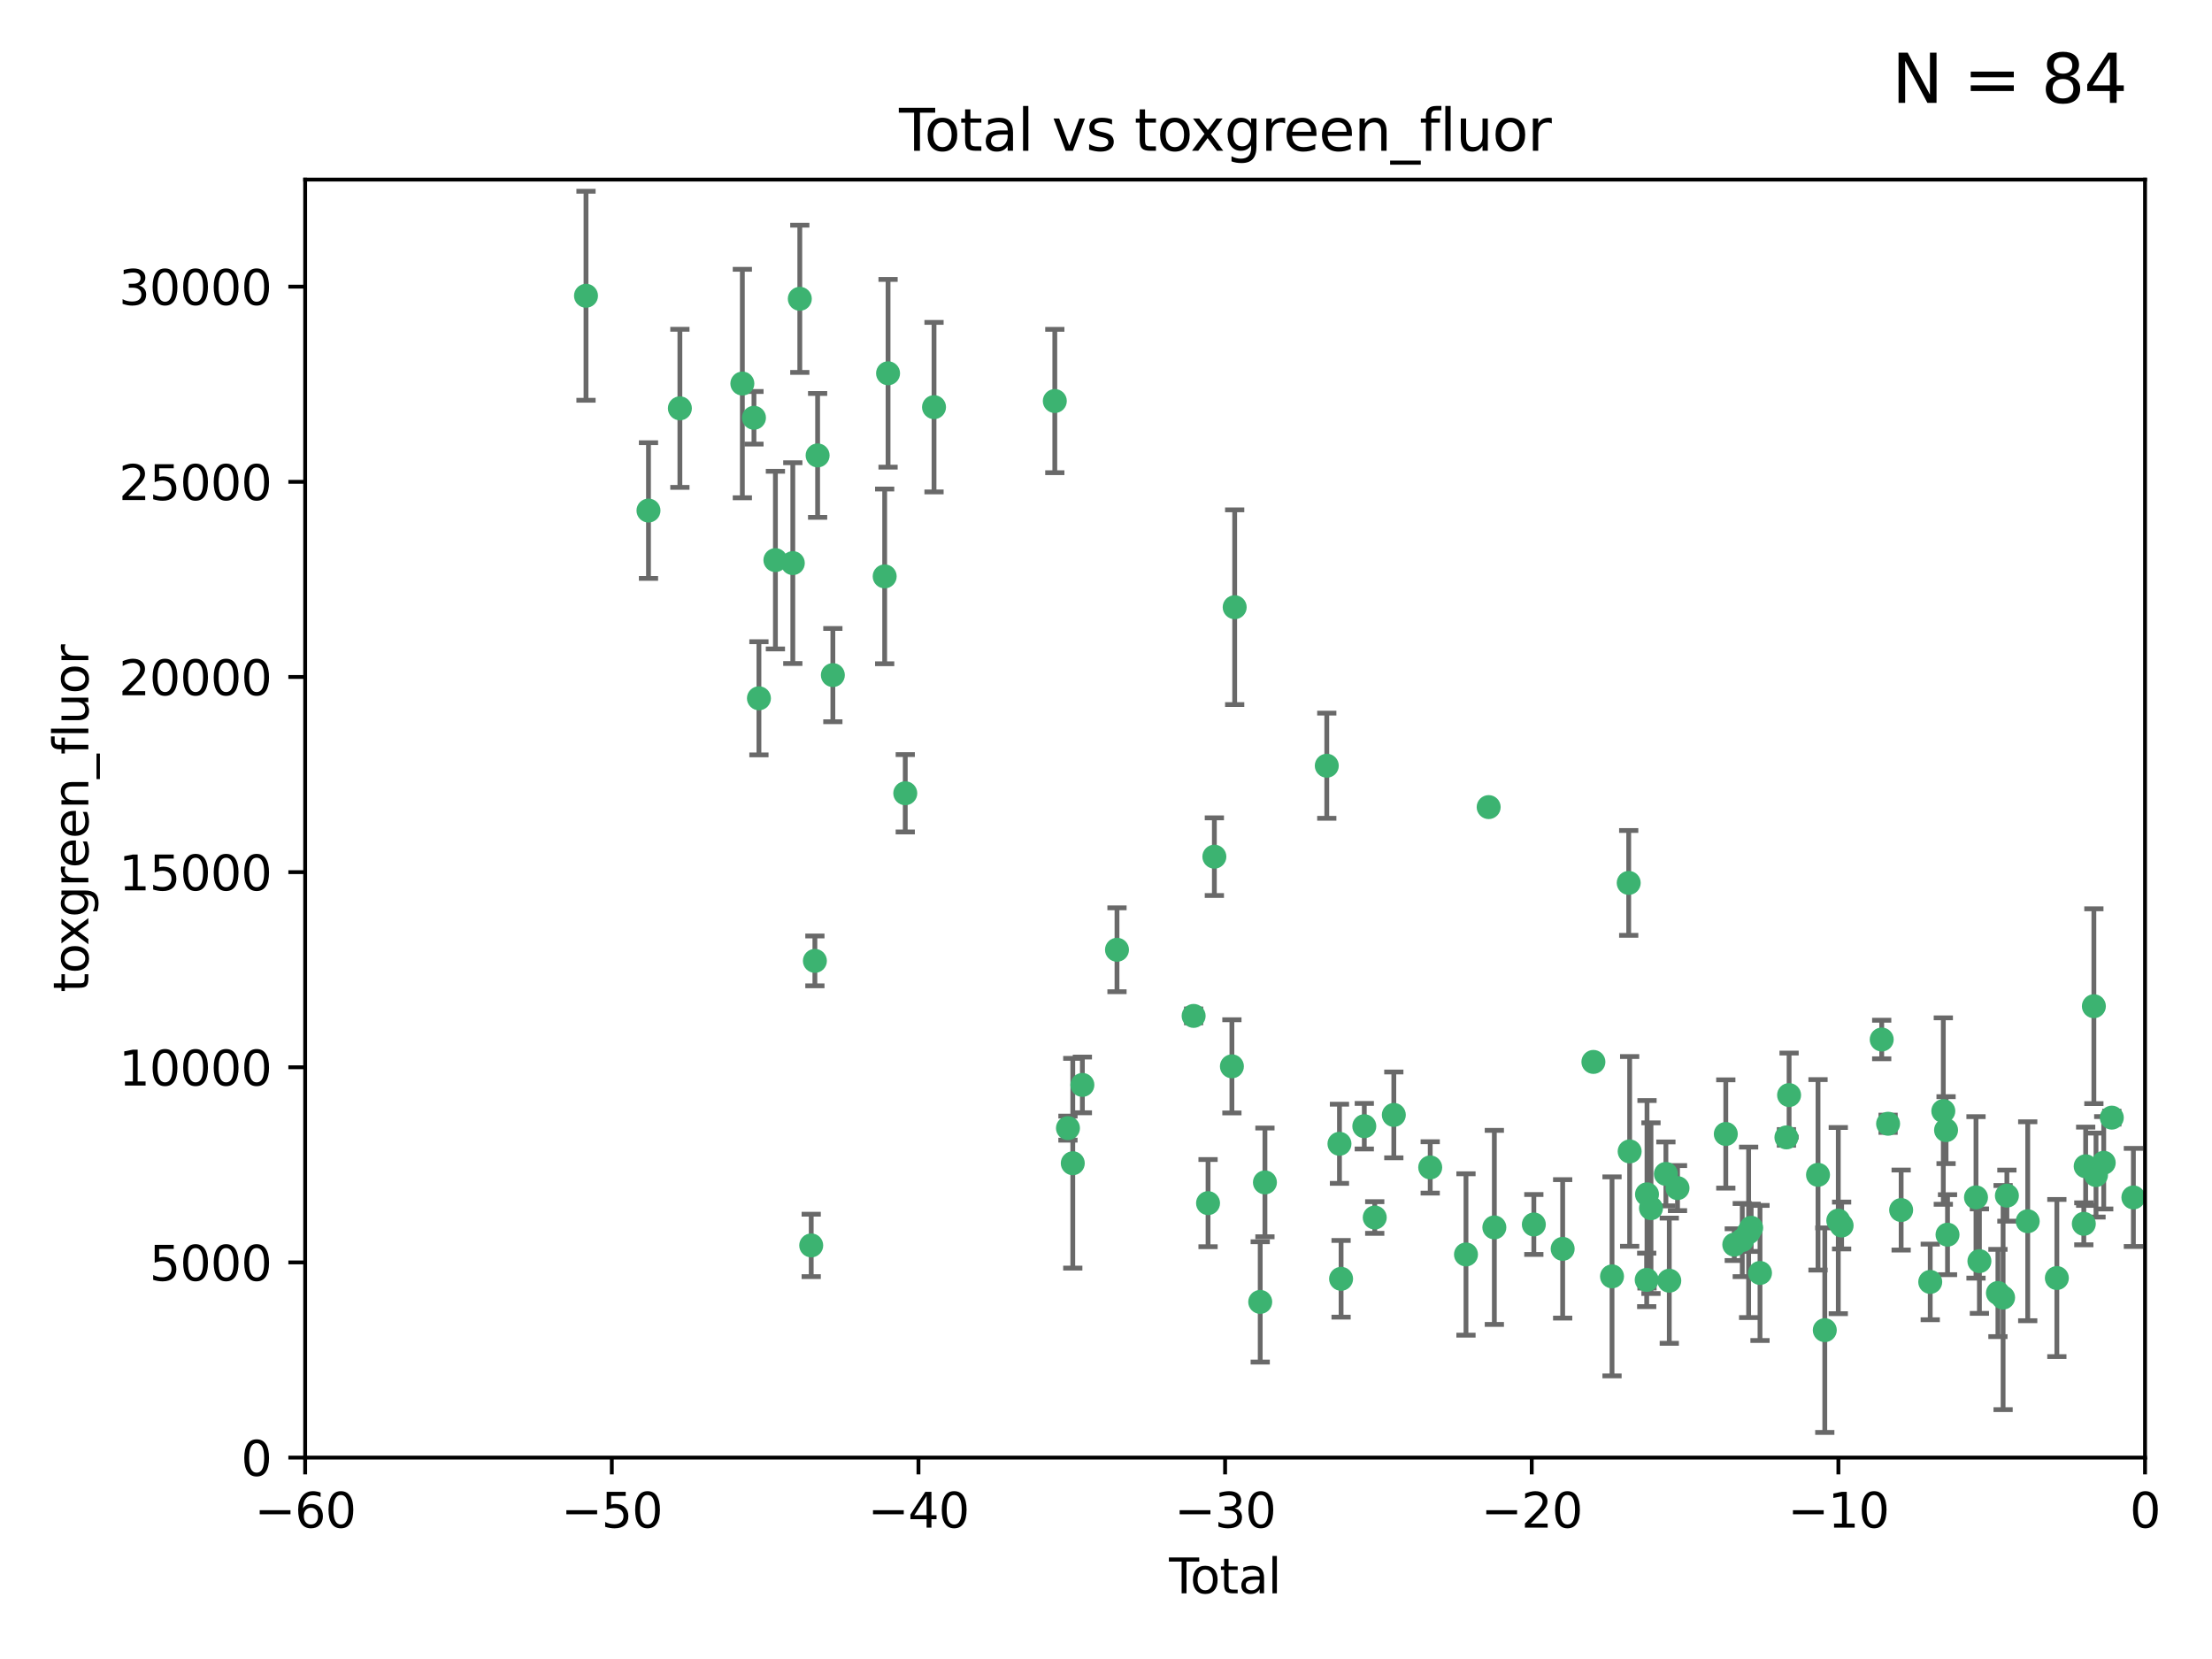 <?xml version="1.0" encoding="utf-8" standalone="no"?>
<!DOCTYPE svg PUBLIC "-//W3C//DTD SVG 1.1//EN"
  "http://www.w3.org/Graphics/SVG/1.1/DTD/svg11.dtd">
<svg xmlns:xlink="http://www.w3.org/1999/xlink" width="460.8pt" height="345.6pt" viewBox="0 0 460.8 345.6" xmlns="http://www.w3.org/2000/svg" version="1.1">
 <defs>
  <style type="text/css">*{stroke-linejoin: round; stroke-linecap: butt}</style>
 </defs>
 <g id="figure_1">
  <g id="patch_1">
   <path d="M 0 345.6 
L 460.8 345.6 
L 460.8 0 
L 0 0 
z
" style="fill: #ffffff"/>
  </g>
  <g id="axes_1">
   <g id="patch_2">
    <path d="M 63.571 303.64 
L 446.85 303.64 
L 446.85 37.411 
L 63.571 37.411 
z
" style="fill: #ffffff"/>
   </g>
   <g id="PathCollection_1">
    <defs>
     <path id="mcf0f5d7993" d="M 0 1.118 
C 0.297 1.118 0.581 1 0.791 0.791 
C 1 0.581 1.118 0.297 1.118 0 
C 1.118 -0.297 1 -0.581 0.791 -0.791 
C 0.581 -1 0.297 -1.118 0 -1.118 
C -0.297 -1.118 -0.581 -1 -0.791 -0.791 
C -1 -0.581 -1.118 -0.297 -1.118 0 
C -1.118 0.297 -1 0.581 -0.791 0.791 
C -0.581 1 -0.297 1.118 0 1.118 
z
" style="stroke: #3cb371"/>
    </defs>
    <g clip-path="url(#p453d884758)">
     <use xlink:href="#mcf0f5d7993" x="122.075" y="61.614" style="fill: #3cb371; stroke: #3cb371"/>
     <use xlink:href="#mcf0f5d7993" x="135.093" y="106.358" style="fill: #3cb371; stroke: #3cb371"/>
     <use xlink:href="#mcf0f5d7993" x="141.633" y="85.062" style="fill: #3cb371; stroke: #3cb371"/>
     <use xlink:href="#mcf0f5d7993" x="154.646" y="79.9" style="fill: #3cb371; stroke: #3cb371"/>
     <use xlink:href="#mcf0f5d7993" x="157.063" y="87.031" style="fill: #3cb371; stroke: #3cb371"/>
     <use xlink:href="#mcf0f5d7993" x="158.1" y="145.468" style="fill: #3cb371; stroke: #3cb371"/>
     <use xlink:href="#mcf0f5d7993" x="161.532" y="116.682" style="fill: #3cb371; stroke: #3cb371"/>
     <use xlink:href="#mcf0f5d7993" x="165.156" y="117.306" style="fill: #3cb371; stroke: #3cb371"/>
     <use xlink:href="#mcf0f5d7993" x="166.614" y="62.244" style="fill: #3cb371; stroke: #3cb371"/>
     <use xlink:href="#mcf0f5d7993" x="168.991" y="259.442" style="fill: #3cb371; stroke: #3cb371"/>
     <use xlink:href="#mcf0f5d7993" x="169.757" y="200.168" style="fill: #3cb371; stroke: #3cb371"/>
     <use xlink:href="#mcf0f5d7993" x="170.325" y="94.872" style="fill: #3cb371; stroke: #3cb371"/>
     <use xlink:href="#mcf0f5d7993" x="173.5" y="140.634" style="fill: #3cb371; stroke: #3cb371"/>
     <use xlink:href="#mcf0f5d7993" x="184.294" y="120.071" style="fill: #3cb371; stroke: #3cb371"/>
     <use xlink:href="#mcf0f5d7993" x="185" y="77.763" style="fill: #3cb371; stroke: #3cb371"/>
     <use xlink:href="#mcf0f5d7993" x="188.583" y="165.251" style="fill: #3cb371; stroke: #3cb371"/>
     <use xlink:href="#mcf0f5d7993" x="194.574" y="84.817" style="fill: #3cb371; stroke: #3cb371"/>
     <use xlink:href="#mcf0f5d7993" x="219.736" y="83.54" style="fill: #3cb371; stroke: #3cb371"/>
     <use xlink:href="#mcf0f5d7993" x="222.475" y="235.012" style="fill: #3cb371; stroke: #3cb371"/>
     <use xlink:href="#mcf0f5d7993" x="223.48" y="242.324" style="fill: #3cb371; stroke: #3cb371"/>
     <use xlink:href="#mcf0f5d7993" x="225.479" y="226.007" style="fill: #3cb371; stroke: #3cb371"/>
     <use xlink:href="#mcf0f5d7993" x="232.69" y="197.854" style="fill: #3cb371; stroke: #3cb371"/>
     <use xlink:href="#mcf0f5d7993" x="248.655" y="211.632" style="fill: #3cb371; stroke: #3cb371"/>
     <use xlink:href="#mcf0f5d7993" x="251.658" y="250.635" style="fill: #3cb371; stroke: #3cb371"/>
     <use xlink:href="#mcf0f5d7993" x="252.974" y="178.461" style="fill: #3cb371; stroke: #3cb371"/>
     <use xlink:href="#mcf0f5d7993" x="256.629" y="222.137" style="fill: #3cb371; stroke: #3cb371"/>
     <use xlink:href="#mcf0f5d7993" x="257.207" y="126.494" style="fill: #3cb371; stroke: #3cb371"/>
     <use xlink:href="#mcf0f5d7993" x="262.527" y="271.21" style="fill: #3cb371; stroke: #3cb371"/>
     <use xlink:href="#mcf0f5d7993" x="263.509" y="246.318" style="fill: #3cb371; stroke: #3cb371"/>
     <use xlink:href="#mcf0f5d7993" x="276.393" y="159.514" style="fill: #3cb371; stroke: #3cb371"/>
     <use xlink:href="#mcf0f5d7993" x="279.035" y="238.271" style="fill: #3cb371; stroke: #3cb371"/>
     <use xlink:href="#mcf0f5d7993" x="279.372" y="266.399" style="fill: #3cb371; stroke: #3cb371"/>
     <use xlink:href="#mcf0f5d7993" x="284.209" y="234.61" style="fill: #3cb371; stroke: #3cb371"/>
     <use xlink:href="#mcf0f5d7993" x="286.384" y="253.631" style="fill: #3cb371; stroke: #3cb371"/>
     <use xlink:href="#mcf0f5d7993" x="290.359" y="232.256" style="fill: #3cb371; stroke: #3cb371"/>
     <use xlink:href="#mcf0f5d7993" x="297.94" y="243.195" style="fill: #3cb371; stroke: #3cb371"/>
     <use xlink:href="#mcf0f5d7993" x="305.391" y="261.328" style="fill: #3cb371; stroke: #3cb371"/>
     <use xlink:href="#mcf0f5d7993" x="310.117" y="168.134" style="fill: #3cb371; stroke: #3cb371"/>
     <use xlink:href="#mcf0f5d7993" x="311.3" y="255.69" style="fill: #3cb371; stroke: #3cb371"/>
     <use xlink:href="#mcf0f5d7993" x="319.527" y="255.08" style="fill: #3cb371; stroke: #3cb371"/>
     <use xlink:href="#mcf0f5d7993" x="325.532" y="260.159" style="fill: #3cb371; stroke: #3cb371"/>
     <use xlink:href="#mcf0f5d7993" x="331.936" y="221.217" style="fill: #3cb371; stroke: #3cb371"/>
     <use xlink:href="#mcf0f5d7993" x="335.814" y="265.894" style="fill: #3cb371; stroke: #3cb371"/>
     <use xlink:href="#mcf0f5d7993" x="339.29" y="183.926" style="fill: #3cb371; stroke: #3cb371"/>
     <use xlink:href="#mcf0f5d7993" x="339.487" y="239.862" style="fill: #3cb371; stroke: #3cb371"/>
     <use xlink:href="#mcf0f5d7993" x="343.038" y="266.625" style="fill: #3cb371; stroke: #3cb371"/>
     <use xlink:href="#mcf0f5d7993" x="343.102" y="248.797" style="fill: #3cb371; stroke: #3cb371"/>
     <use xlink:href="#mcf0f5d7993" x="343.931" y="251.686" style="fill: #3cb371; stroke: #3cb371"/>
     <use xlink:href="#mcf0f5d7993" x="347.037" y="244.545" style="fill: #3cb371; stroke: #3cb371"/>
     <use xlink:href="#mcf0f5d7993" x="347.742" y="266.793" style="fill: #3cb371; stroke: #3cb371"/>
     <use xlink:href="#mcf0f5d7993" x="349.456" y="247.505" style="fill: #3cb371; stroke: #3cb371"/>
     <use xlink:href="#mcf0f5d7993" x="359.516" y="236.229" style="fill: #3cb371; stroke: #3cb371"/>
     <use xlink:href="#mcf0f5d7993" x="361.283" y="259.283" style="fill: #3cb371; stroke: #3cb371"/>
     <use xlink:href="#mcf0f5d7993" x="362.948" y="258.329" style="fill: #3cb371; stroke: #3cb371"/>
     <use xlink:href="#mcf0f5d7993" x="364.272" y="256.714" style="fill: #3cb371; stroke: #3cb371"/>
     <use xlink:href="#mcf0f5d7993" x="364.803" y="255.773" style="fill: #3cb371; stroke: #3cb371"/>
     <use xlink:href="#mcf0f5d7993" x="366.641" y="265.178" style="fill: #3cb371; stroke: #3cb371"/>
     <use xlink:href="#mcf0f5d7993" x="372.144" y="236.943" style="fill: #3cb371; stroke: #3cb371"/>
     <use xlink:href="#mcf0f5d7993" x="372.7" y="228.123" style="fill: #3cb371; stroke: #3cb371"/>
     <use xlink:href="#mcf0f5d7993" x="378.726" y="244.739" style="fill: #3cb371; stroke: #3cb371"/>
     <use xlink:href="#mcf0f5d7993" x="380.137" y="277.098" style="fill: #3cb371; stroke: #3cb371"/>
     <use xlink:href="#mcf0f5d7993" x="382.948" y="254.269" style="fill: #3cb371; stroke: #3cb371"/>
     <use xlink:href="#mcf0f5d7993" x="383.643" y="255.298" style="fill: #3cb371; stroke: #3cb371"/>
     <use xlink:href="#mcf0f5d7993" x="391.995" y="216.55" style="fill: #3cb371; stroke: #3cb371"/>
     <use xlink:href="#mcf0f5d7993" x="393.325" y="234.099" style="fill: #3cb371; stroke: #3cb371"/>
     <use xlink:href="#mcf0f5d7993" x="396.044" y="252.073" style="fill: #3cb371; stroke: #3cb371"/>
     <use xlink:href="#mcf0f5d7993" x="402.103" y="267.05" style="fill: #3cb371; stroke: #3cb371"/>
     <use xlink:href="#mcf0f5d7993" x="404.828" y="231.454" style="fill: #3cb371; stroke: #3cb371"/>
     <use xlink:href="#mcf0f5d7993" x="405.4" y="235.431" style="fill: #3cb371; stroke: #3cb371"/>
     <use xlink:href="#mcf0f5d7993" x="405.704" y="257.206" style="fill: #3cb371; stroke: #3cb371"/>
     <use xlink:href="#mcf0f5d7993" x="411.637" y="249.438" style="fill: #3cb371; stroke: #3cb371"/>
     <use xlink:href="#mcf0f5d7993" x="412.347" y="262.719" style="fill: #3cb371; stroke: #3cb371"/>
     <use xlink:href="#mcf0f5d7993" x="416.205" y="269.353" style="fill: #3cb371; stroke: #3cb371"/>
     <use xlink:href="#mcf0f5d7993" x="417.282" y="270.307" style="fill: #3cb371; stroke: #3cb371"/>
     <use xlink:href="#mcf0f5d7993" x="418.073" y="249.072" style="fill: #3cb371; stroke: #3cb371"/>
     <use xlink:href="#mcf0f5d7993" x="422.412" y="254.408" style="fill: #3cb371; stroke: #3cb371"/>
     <use xlink:href="#mcf0f5d7993" x="428.481" y="266.237" style="fill: #3cb371; stroke: #3cb371"/>
     <use xlink:href="#mcf0f5d7993" x="434.097" y="254.943" style="fill: #3cb371; stroke: #3cb371"/>
     <use xlink:href="#mcf0f5d7993" x="434.484" y="242.954" style="fill: #3cb371; stroke: #3cb371"/>
     <use xlink:href="#mcf0f5d7993" x="436.193" y="209.613" style="fill: #3cb371; stroke: #3cb371"/>
     <use xlink:href="#mcf0f5d7993" x="436.637" y="244.789" style="fill: #3cb371; stroke: #3cb371"/>
     <use xlink:href="#mcf0f5d7993" x="438.245" y="242.227" style="fill: #3cb371; stroke: #3cb371"/>
     <use xlink:href="#mcf0f5d7993" x="439.928" y="232.825" style="fill: #3cb371; stroke: #3cb371"/>
     <use xlink:href="#mcf0f5d7993" x="444.423" y="249.444" style="fill: #3cb371; stroke: #3cb371"/>
    </g>
   </g>
   <g id="matplotlib.axis_1">
    <g id="xtick_1">
     <g id="line2d_1">
      <defs>
       <path id="m0c85d84bd2" d="M 0 0 
L 0 3.5 
" style="stroke: #000000; stroke-width: 0.8"/>
      </defs>
      <g>
       <use xlink:href="#m0c85d84bd2" x="63.571" y="303.64" style="stroke: #000000; stroke-width: 0.8"/>
      </g>
     </g>
     <g id="text_1">
      <!-- −60 -->
      <g transform="translate(53.019 318.238)scale(0.1 -0.1)">
       <defs>
        <path id="DejaVuSans-2212" d="M 678 2272 
L 4684 2272 
L 4684 1741 
L 678 1741 
L 678 2272 
z
" transform="scale(0.016)"/>
        <path id="DejaVuSans-36" d="M 2113 2584 
Q 1688 2584 1439 2293 
Q 1191 2003 1191 1497 
Q 1191 994 1439 701 
Q 1688 409 2113 409 
Q 2538 409 2786 701 
Q 3034 994 3034 1497 
Q 3034 2003 2786 2293 
Q 2538 2584 2113 2584 
z
M 3366 4563 
L 3366 3988 
Q 3128 4100 2886 4159 
Q 2644 4219 2406 4219 
Q 1781 4219 1451 3797 
Q 1122 3375 1075 2522 
Q 1259 2794 1537 2939 
Q 1816 3084 2150 3084 
Q 2853 3084 3261 2657 
Q 3669 2231 3669 1497 
Q 3669 778 3244 343 
Q 2819 -91 2113 -91 
Q 1303 -91 875 529 
Q 447 1150 447 2328 
Q 447 3434 972 4092 
Q 1497 4750 2381 4750 
Q 2619 4750 2861 4703 
Q 3103 4656 3366 4563 
z
" transform="scale(0.016)"/>
        <path id="DejaVuSans-30" d="M 2034 4250 
Q 1547 4250 1301 3770 
Q 1056 3291 1056 2328 
Q 1056 1369 1301 889 
Q 1547 409 2034 409 
Q 2525 409 2770 889 
Q 3016 1369 3016 2328 
Q 3016 3291 2770 3770 
Q 2525 4250 2034 4250 
z
M 2034 4750 
Q 2819 4750 3233 4129 
Q 3647 3509 3647 2328 
Q 3647 1150 3233 529 
Q 2819 -91 2034 -91 
Q 1250 -91 836 529 
Q 422 1150 422 2328 
Q 422 3509 836 4129 
Q 1250 4750 2034 4750 
z
" transform="scale(0.016)"/>
       </defs>
       <use xlink:href="#DejaVuSans-2212"/>
       <use xlink:href="#DejaVuSans-36" x="83.789"/>
       <use xlink:href="#DejaVuSans-30" x="147.412"/>
      </g>
     </g>
    </g>
    <g id="xtick_2">
     <g id="line2d_2">
      <g>
       <use xlink:href="#m0c85d84bd2" x="127.451" y="303.64" style="stroke: #000000; stroke-width: 0.8"/>
      </g>
     </g>
     <g id="text_2">
      <!-- −50 -->
      <g transform="translate(116.899 318.238)scale(0.1 -0.1)">
       <defs>
        <path id="DejaVuSans-35" d="M 691 4666 
L 3169 4666 
L 3169 4134 
L 1269 4134 
L 1269 2991 
Q 1406 3038 1543 3061 
Q 1681 3084 1819 3084 
Q 2600 3084 3056 2656 
Q 3513 2228 3513 1497 
Q 3513 744 3044 326 
Q 2575 -91 1722 -91 
Q 1428 -91 1123 -41 
Q 819 9 494 109 
L 494 744 
Q 775 591 1075 516 
Q 1375 441 1709 441 
Q 2250 441 2565 725 
Q 2881 1009 2881 1497 
Q 2881 1984 2565 2268 
Q 2250 2553 1709 2553 
Q 1456 2553 1204 2497 
Q 953 2441 691 2322 
L 691 4666 
z
" transform="scale(0.016)"/>
       </defs>
       <use xlink:href="#DejaVuSans-2212"/>
       <use xlink:href="#DejaVuSans-35" x="83.789"/>
       <use xlink:href="#DejaVuSans-30" x="147.412"/>
      </g>
     </g>
    </g>
    <g id="xtick_3">
     <g id="line2d_3">
      <g>
       <use xlink:href="#m0c85d84bd2" x="191.331" y="303.64" style="stroke: #000000; stroke-width: 0.8"/>
      </g>
     </g>
     <g id="text_3">
      <!-- −40 -->
      <g transform="translate(180.778 318.238)scale(0.1 -0.1)">
       <defs>
        <path id="DejaVuSans-34" d="M 2419 4116 
L 825 1625 
L 2419 1625 
L 2419 4116 
z
M 2253 4666 
L 3047 4666 
L 3047 1625 
L 3713 1625 
L 3713 1100 
L 3047 1100 
L 3047 0 
L 2419 0 
L 2419 1100 
L 313 1100 
L 313 1709 
L 2253 4666 
z
" transform="scale(0.016)"/>
       </defs>
       <use xlink:href="#DejaVuSans-2212"/>
       <use xlink:href="#DejaVuSans-34" x="83.789"/>
       <use xlink:href="#DejaVuSans-30" x="147.412"/>
      </g>
     </g>
    </g>
    <g id="xtick_4">
     <g id="line2d_4">
      <g>
       <use xlink:href="#m0c85d84bd2" x="255.211" y="303.64" style="stroke: #000000; stroke-width: 0.8"/>
      </g>
     </g>
     <g id="text_4">
      <!-- −30 -->
      <g transform="translate(244.658 318.238)scale(0.1 -0.1)">
       <defs>
        <path id="DejaVuSans-33" d="M 2597 2516 
Q 3050 2419 3304 2112 
Q 3559 1806 3559 1356 
Q 3559 666 3084 287 
Q 2609 -91 1734 -91 
Q 1441 -91 1130 -33 
Q 819 25 488 141 
L 488 750 
Q 750 597 1062 519 
Q 1375 441 1716 441 
Q 2309 441 2620 675 
Q 2931 909 2931 1356 
Q 2931 1769 2642 2001 
Q 2353 2234 1838 2234 
L 1294 2234 
L 1294 2753 
L 1863 2753 
Q 2328 2753 2575 2939 
Q 2822 3125 2822 3475 
Q 2822 3834 2567 4026 
Q 2313 4219 1838 4219 
Q 1578 4219 1281 4162 
Q 984 4106 628 3988 
L 628 4550 
Q 988 4650 1302 4700 
Q 1616 4750 1894 4750 
Q 2613 4750 3031 4423 
Q 3450 4097 3450 3541 
Q 3450 3153 3228 2886 
Q 3006 2619 2597 2516 
z
" transform="scale(0.016)"/>
       </defs>
       <use xlink:href="#DejaVuSans-2212"/>
       <use xlink:href="#DejaVuSans-33" x="83.789"/>
       <use xlink:href="#DejaVuSans-30" x="147.412"/>
      </g>
     </g>
    </g>
    <g id="xtick_5">
     <g id="line2d_5">
      <g>
       <use xlink:href="#m0c85d84bd2" x="319.09" y="303.64" style="stroke: #000000; stroke-width: 0.8"/>
      </g>
     </g>
     <g id="text_5">
      <!-- −20 -->
      <g transform="translate(308.538 318.238)scale(0.1 -0.1)">
       <defs>
        <path id="DejaVuSans-32" d="M 1228 531 
L 3431 531 
L 3431 0 
L 469 0 
L 469 531 
Q 828 903 1448 1529 
Q 2069 2156 2228 2338 
Q 2531 2678 2651 2914 
Q 2772 3150 2772 3378 
Q 2772 3750 2511 3984 
Q 2250 4219 1831 4219 
Q 1534 4219 1204 4116 
Q 875 4013 500 3803 
L 500 4441 
Q 881 4594 1212 4672 
Q 1544 4750 1819 4750 
Q 2544 4750 2975 4387 
Q 3406 4025 3406 3419 
Q 3406 3131 3298 2873 
Q 3191 2616 2906 2266 
Q 2828 2175 2409 1742 
Q 1991 1309 1228 531 
z
" transform="scale(0.016)"/>
       </defs>
       <use xlink:href="#DejaVuSans-2212"/>
       <use xlink:href="#DejaVuSans-32" x="83.789"/>
       <use xlink:href="#DejaVuSans-30" x="147.412"/>
      </g>
     </g>
    </g>
    <g id="xtick_6">
     <g id="line2d_6">
      <g>
       <use xlink:href="#m0c85d84bd2" x="382.97" y="303.64" style="stroke: #000000; stroke-width: 0.8"/>
      </g>
     </g>
     <g id="text_6">
      <!-- −10 -->
      <g transform="translate(372.418 318.238)scale(0.1 -0.1)">
       <defs>
        <path id="DejaVuSans-31" d="M 794 531 
L 1825 531 
L 1825 4091 
L 703 3866 
L 703 4441 
L 1819 4666 
L 2450 4666 
L 2450 531 
L 3481 531 
L 3481 0 
L 794 0 
L 794 531 
z
" transform="scale(0.016)"/>
       </defs>
       <use xlink:href="#DejaVuSans-2212"/>
       <use xlink:href="#DejaVuSans-31" x="83.789"/>
       <use xlink:href="#DejaVuSans-30" x="147.412"/>
      </g>
     </g>
    </g>
    <g id="xtick_7">
     <g id="line2d_7">
      <g>
       <use xlink:href="#m0c85d84bd2" x="446.85" y="303.64" style="stroke: #000000; stroke-width: 0.8"/>
      </g>
     </g>
     <g id="text_7">
      <!-- 0 -->
      <g transform="translate(443.669 318.238)scale(0.1 -0.1)">
       <use xlink:href="#DejaVuSans-30"/>
      </g>
     </g>
    </g>
    <g id="text_8">
     <!-- Total -->
     <g transform="translate(243.534 331.917)scale(0.1 -0.1)">
      <defs>
       <path id="DejaVuSans-54" d="M -19 4666 
L 3928 4666 
L 3928 4134 
L 2272 4134 
L 2272 0 
L 1638 0 
L 1638 4134 
L -19 4134 
L -19 4666 
z
" transform="scale(0.016)"/>
       <path id="DejaVuSans-6f" d="M 1959 3097 
Q 1497 3097 1228 2736 
Q 959 2375 959 1747 
Q 959 1119 1226 758 
Q 1494 397 1959 397 
Q 2419 397 2687 759 
Q 2956 1122 2956 1747 
Q 2956 2369 2687 2733 
Q 2419 3097 1959 3097 
z
M 1959 3584 
Q 2709 3584 3137 3096 
Q 3566 2609 3566 1747 
Q 3566 888 3137 398 
Q 2709 -91 1959 -91 
Q 1206 -91 779 398 
Q 353 888 353 1747 
Q 353 2609 779 3096 
Q 1206 3584 1959 3584 
z
" transform="scale(0.016)"/>
       <path id="DejaVuSans-74" d="M 1172 4494 
L 1172 3500 
L 2356 3500 
L 2356 3053 
L 1172 3053 
L 1172 1153 
Q 1172 725 1289 603 
Q 1406 481 1766 481 
L 2356 481 
L 2356 0 
L 1766 0 
Q 1100 0 847 248 
Q 594 497 594 1153 
L 594 3053 
L 172 3053 
L 172 3500 
L 594 3500 
L 594 4494 
L 1172 4494 
z
" transform="scale(0.016)"/>
       <path id="DejaVuSans-61" d="M 2194 1759 
Q 1497 1759 1228 1600 
Q 959 1441 959 1056 
Q 959 750 1161 570 
Q 1363 391 1709 391 
Q 2188 391 2477 730 
Q 2766 1069 2766 1631 
L 2766 1759 
L 2194 1759 
z
M 3341 1997 
L 3341 0 
L 2766 0 
L 2766 531 
Q 2569 213 2275 61 
Q 1981 -91 1556 -91 
Q 1019 -91 701 211 
Q 384 513 384 1019 
Q 384 1609 779 1909 
Q 1175 2209 1959 2209 
L 2766 2209 
L 2766 2266 
Q 2766 2663 2505 2880 
Q 2244 3097 1772 3097 
Q 1472 3097 1187 3025 
Q 903 2953 641 2809 
L 641 3341 
Q 956 3463 1253 3523 
Q 1550 3584 1831 3584 
Q 2591 3584 2966 3190 
Q 3341 2797 3341 1997 
z
" transform="scale(0.016)"/>
       <path id="DejaVuSans-6c" d="M 603 4863 
L 1178 4863 
L 1178 0 
L 603 0 
L 603 4863 
z
" transform="scale(0.016)"/>
      </defs>
      <use xlink:href="#DejaVuSans-54"/>
      <use xlink:href="#DejaVuSans-6f" x="44.084"/>
      <use xlink:href="#DejaVuSans-74" x="105.266"/>
      <use xlink:href="#DejaVuSans-61" x="144.475"/>
      <use xlink:href="#DejaVuSans-6c" x="205.754"/>
     </g>
    </g>
   </g>
   <g id="matplotlib.axis_2">
    <g id="ytick_1">
     <g id="line2d_8">
      <defs>
       <path id="m5ee580ec45" d="M 0 0 
L -3.5 0 
" style="stroke: #000000; stroke-width: 0.8"/>
      </defs>
      <g>
       <use xlink:href="#m5ee580ec45" x="63.571" y="303.64" style="stroke: #000000; stroke-width: 0.8"/>
      </g>
     </g>
     <g id="text_9">
      <!-- 0 -->
      <g transform="translate(50.209 307.439)scale(0.1 -0.1)">
       <use xlink:href="#DejaVuSans-30"/>
      </g>
     </g>
    </g>
    <g id="ytick_2">
     <g id="line2d_9">
      <g>
       <use xlink:href="#m5ee580ec45" x="63.571" y="262.986" style="stroke: #000000; stroke-width: 0.8"/>
      </g>
     </g>
     <g id="text_10">
      <!-- 5000 -->
      <g transform="translate(31.121 266.786)scale(0.1 -0.1)">
       <use xlink:href="#DejaVuSans-35"/>
       <use xlink:href="#DejaVuSans-30" x="63.623"/>
       <use xlink:href="#DejaVuSans-30" x="127.246"/>
       <use xlink:href="#DejaVuSans-30" x="190.869"/>
      </g>
     </g>
    </g>
    <g id="ytick_3">
     <g id="line2d_10">
      <g>
       <use xlink:href="#m5ee580ec45" x="63.571" y="222.333" style="stroke: #000000; stroke-width: 0.8"/>
      </g>
     </g>
     <g id="text_11">
      <!-- 10000 -->
      <g transform="translate(24.759 226.132)scale(0.1 -0.1)">
       <use xlink:href="#DejaVuSans-31"/>
       <use xlink:href="#DejaVuSans-30" x="63.623"/>
       <use xlink:href="#DejaVuSans-30" x="127.246"/>
       <use xlink:href="#DejaVuSans-30" x="190.869"/>
       <use xlink:href="#DejaVuSans-30" x="254.492"/>
      </g>
     </g>
    </g>
    <g id="ytick_4">
     <g id="line2d_11">
      <g>
       <use xlink:href="#m5ee580ec45" x="63.571" y="181.679" style="stroke: #000000; stroke-width: 0.8"/>
      </g>
     </g>
     <g id="text_12">
      <!-- 15000 -->
      <g transform="translate(24.759 185.478)scale(0.1 -0.1)">
       <use xlink:href="#DejaVuSans-31"/>
       <use xlink:href="#DejaVuSans-35" x="63.623"/>
       <use xlink:href="#DejaVuSans-30" x="127.246"/>
       <use xlink:href="#DejaVuSans-30" x="190.869"/>
       <use xlink:href="#DejaVuSans-30" x="254.492"/>
      </g>
     </g>
    </g>
    <g id="ytick_5">
     <g id="line2d_12">
      <g>
       <use xlink:href="#m5ee580ec45" x="63.571" y="141.026" style="stroke: #000000; stroke-width: 0.8"/>
      </g>
     </g>
     <g id="text_13">
      <!-- 20000 -->
      <g transform="translate(24.759 144.825)scale(0.1 -0.1)">
       <use xlink:href="#DejaVuSans-32"/>
       <use xlink:href="#DejaVuSans-30" x="63.623"/>
       <use xlink:href="#DejaVuSans-30" x="127.246"/>
       <use xlink:href="#DejaVuSans-30" x="190.869"/>
       <use xlink:href="#DejaVuSans-30" x="254.492"/>
      </g>
     </g>
    </g>
    <g id="ytick_6">
     <g id="line2d_13">
      <g>
       <use xlink:href="#m5ee580ec45" x="63.571" y="100.372" style="stroke: #000000; stroke-width: 0.8"/>
      </g>
     </g>
     <g id="text_14">
      <!-- 25000 -->
      <g transform="translate(24.759 104.171)scale(0.1 -0.1)">
       <use xlink:href="#DejaVuSans-32"/>
       <use xlink:href="#DejaVuSans-35" x="63.623"/>
       <use xlink:href="#DejaVuSans-30" x="127.246"/>
       <use xlink:href="#DejaVuSans-30" x="190.869"/>
       <use xlink:href="#DejaVuSans-30" x="254.492"/>
      </g>
     </g>
    </g>
    <g id="ytick_7">
     <g id="line2d_14">
      <g>
       <use xlink:href="#m5ee580ec45" x="63.571" y="59.718" style="stroke: #000000; stroke-width: 0.8"/>
      </g>
     </g>
     <g id="text_15">
      <!-- 30000 -->
      <g transform="translate(24.759 63.518)scale(0.1 -0.1)">
       <use xlink:href="#DejaVuSans-33"/>
       <use xlink:href="#DejaVuSans-30" x="63.623"/>
       <use xlink:href="#DejaVuSans-30" x="127.246"/>
       <use xlink:href="#DejaVuSans-30" x="190.869"/>
       <use xlink:href="#DejaVuSans-30" x="254.492"/>
      </g>
     </g>
    </g>
    <g id="text_16">
     <!-- toxgreen_fluor -->
     <g transform="translate(18.401 206.72)rotate(-90)scale(0.1 -0.1)">
      <defs>
       <path id="DejaVuSans-78" d="M 3513 3500 
L 2247 1797 
L 3578 0 
L 2900 0 
L 1881 1375 
L 863 0 
L 184 0 
L 1544 1831 
L 300 3500 
L 978 3500 
L 1906 2253 
L 2834 3500 
L 3513 3500 
z
" transform="scale(0.016)"/>
       <path id="DejaVuSans-67" d="M 2906 1791 
Q 2906 2416 2648 2759 
Q 2391 3103 1925 3103 
Q 1463 3103 1205 2759 
Q 947 2416 947 1791 
Q 947 1169 1205 825 
Q 1463 481 1925 481 
Q 2391 481 2648 825 
Q 2906 1169 2906 1791 
z
M 3481 434 
Q 3481 -459 3084 -895 
Q 2688 -1331 1869 -1331 
Q 1566 -1331 1297 -1286 
Q 1028 -1241 775 -1147 
L 775 -588 
Q 1028 -725 1275 -790 
Q 1522 -856 1778 -856 
Q 2344 -856 2625 -561 
Q 2906 -266 2906 331 
L 2906 616 
Q 2728 306 2450 153 
Q 2172 0 1784 0 
Q 1141 0 747 490 
Q 353 981 353 1791 
Q 353 2603 747 3093 
Q 1141 3584 1784 3584 
Q 2172 3584 2450 3431 
Q 2728 3278 2906 2969 
L 2906 3500 
L 3481 3500 
L 3481 434 
z
" transform="scale(0.016)"/>
       <path id="DejaVuSans-72" d="M 2631 2963 
Q 2534 3019 2420 3045 
Q 2306 3072 2169 3072 
Q 1681 3072 1420 2755 
Q 1159 2438 1159 1844 
L 1159 0 
L 581 0 
L 581 3500 
L 1159 3500 
L 1159 2956 
Q 1341 3275 1631 3429 
Q 1922 3584 2338 3584 
Q 2397 3584 2469 3576 
Q 2541 3569 2628 3553 
L 2631 2963 
z
" transform="scale(0.016)"/>
       <path id="DejaVuSans-65" d="M 3597 1894 
L 3597 1613 
L 953 1613 
Q 991 1019 1311 708 
Q 1631 397 2203 397 
Q 2534 397 2845 478 
Q 3156 559 3463 722 
L 3463 178 
Q 3153 47 2828 -22 
Q 2503 -91 2169 -91 
Q 1331 -91 842 396 
Q 353 884 353 1716 
Q 353 2575 817 3079 
Q 1281 3584 2069 3584 
Q 2775 3584 3186 3129 
Q 3597 2675 3597 1894 
z
M 3022 2063 
Q 3016 2534 2758 2815 
Q 2500 3097 2075 3097 
Q 1594 3097 1305 2825 
Q 1016 2553 972 2059 
L 3022 2063 
z
" transform="scale(0.016)"/>
       <path id="DejaVuSans-6e" d="M 3513 2113 
L 3513 0 
L 2938 0 
L 2938 2094 
Q 2938 2591 2744 2837 
Q 2550 3084 2163 3084 
Q 1697 3084 1428 2787 
Q 1159 2491 1159 1978 
L 1159 0 
L 581 0 
L 581 3500 
L 1159 3500 
L 1159 2956 
Q 1366 3272 1645 3428 
Q 1925 3584 2291 3584 
Q 2894 3584 3203 3211 
Q 3513 2838 3513 2113 
z
" transform="scale(0.016)"/>
       <path id="DejaVuSans-5f" d="M 3263 -1063 
L 3263 -1509 
L -63 -1509 
L -63 -1063 
L 3263 -1063 
z
" transform="scale(0.016)"/>
       <path id="DejaVuSans-66" d="M 2375 4863 
L 2375 4384 
L 1825 4384 
Q 1516 4384 1395 4259 
Q 1275 4134 1275 3809 
L 1275 3500 
L 2222 3500 
L 2222 3053 
L 1275 3053 
L 1275 0 
L 697 0 
L 697 3053 
L 147 3053 
L 147 3500 
L 697 3500 
L 697 3744 
Q 697 4328 969 4595 
Q 1241 4863 1831 4863 
L 2375 4863 
z
" transform="scale(0.016)"/>
       <path id="DejaVuSans-75" d="M 544 1381 
L 544 3500 
L 1119 3500 
L 1119 1403 
Q 1119 906 1312 657 
Q 1506 409 1894 409 
Q 2359 409 2629 706 
Q 2900 1003 2900 1516 
L 2900 3500 
L 3475 3500 
L 3475 0 
L 2900 0 
L 2900 538 
Q 2691 219 2414 64 
Q 2138 -91 1772 -91 
Q 1169 -91 856 284 
Q 544 659 544 1381 
z
M 1991 3584 
L 1991 3584 
z
" transform="scale(0.016)"/>
      </defs>
      <use xlink:href="#DejaVuSans-74"/>
      <use xlink:href="#DejaVuSans-6f" x="39.209"/>
      <use xlink:href="#DejaVuSans-78" x="97.266"/>
      <use xlink:href="#DejaVuSans-67" x="156.445"/>
      <use xlink:href="#DejaVuSans-72" x="219.922"/>
      <use xlink:href="#DejaVuSans-65" x="258.785"/>
      <use xlink:href="#DejaVuSans-65" x="320.309"/>
      <use xlink:href="#DejaVuSans-6e" x="381.832"/>
      <use xlink:href="#DejaVuSans-5f" x="445.211"/>
      <use xlink:href="#DejaVuSans-66" x="495.211"/>
      <use xlink:href="#DejaVuSans-6c" x="530.416"/>
      <use xlink:href="#DejaVuSans-75" x="558.199"/>
      <use xlink:href="#DejaVuSans-6f" x="621.578"/>
      <use xlink:href="#DejaVuSans-72" x="682.76"/>
     </g>
    </g>
   </g>
   <g id="LineCollection_1">
    <path d="M 122.075 83.38 
L 122.075 39.848 
" clip-path="url(#p453d884758)" style="fill: none; stroke: #696969"/>
    <path d="M 135.093 120.489 
L 135.093 92.227 
" clip-path="url(#p453d884758)" style="fill: none; stroke: #696969"/>
    <path d="M 141.633 101.528 
L 141.633 68.595 
" clip-path="url(#p453d884758)" style="fill: none; stroke: #696969"/>
    <path d="M 154.646 103.698 
L 154.646 56.102 
" clip-path="url(#p453d884758)" style="fill: none; stroke: #696969"/>
    <path d="M 157.063 92.506 
L 157.063 81.557 
" clip-path="url(#p453d884758)" style="fill: none; stroke: #696969"/>
    <path d="M 158.1 157.254 
L 158.1 133.683 
" clip-path="url(#p453d884758)" style="fill: none; stroke: #696969"/>
    <path d="M 161.532 135.19 
L 161.532 98.175 
" clip-path="url(#p453d884758)" style="fill: none; stroke: #696969"/>
    <path d="M 165.156 138.218 
L 165.156 96.393 
" clip-path="url(#p453d884758)" style="fill: none; stroke: #696969"/>
    <path d="M 166.614 77.579 
L 166.614 46.91 
" clip-path="url(#p453d884758)" style="fill: none; stroke: #696969"/>
    <path d="M 168.991 265.941 
L 168.991 252.944 
" clip-path="url(#p453d884758)" style="fill: none; stroke: #696969"/>
    <path d="M 169.757 205.359 
L 169.757 194.977 
" clip-path="url(#p453d884758)" style="fill: none; stroke: #696969"/>
    <path d="M 170.325 107.775 
L 170.325 81.969 
" clip-path="url(#p453d884758)" style="fill: none; stroke: #696969"/>
    <path d="M 173.5 150.349 
L 173.5 130.92 
" clip-path="url(#p453d884758)" style="fill: none; stroke: #696969"/>
    <path d="M 184.294 138.271 
L 184.294 101.87 
" clip-path="url(#p453d884758)" style="fill: none; stroke: #696969"/>
    <path d="M 185 97.317 
L 185 58.209 
" clip-path="url(#p453d884758)" style="fill: none; stroke: #696969"/>
    <path d="M 188.583 173.31 
L 188.583 157.193 
" clip-path="url(#p453d884758)" style="fill: none; stroke: #696969"/>
    <path d="M 194.574 102.476 
L 194.574 67.157 
" clip-path="url(#p453d884758)" style="fill: none; stroke: #696969"/>
    <path d="M 219.736 98.468 
L 219.736 68.613 
" clip-path="url(#p453d884758)" style="fill: none; stroke: #696969"/>
    <path d="M 222.475 237.516 
L 222.475 232.507 
" clip-path="url(#p453d884758)" style="fill: none; stroke: #696969"/>
    <path d="M 223.48 264.166 
L 223.48 220.481 
" clip-path="url(#p453d884758)" style="fill: none; stroke: #696969"/>
    <path d="M 225.479 231.811 
L 225.479 220.203 
" clip-path="url(#p453d884758)" style="fill: none; stroke: #696969"/>
    <path d="M 232.69 206.59 
L 232.69 189.118 
" clip-path="url(#p453d884758)" style="fill: none; stroke: #696969"/>
    <path d="M 248.655 213.084 
L 248.655 210.18 
" clip-path="url(#p453d884758)" style="fill: none; stroke: #696969"/>
    <path d="M 251.658 259.717 
L 251.658 241.553 
" clip-path="url(#p453d884758)" style="fill: none; stroke: #696969"/>
    <path d="M 252.974 186.549 
L 252.974 170.372 
" clip-path="url(#p453d884758)" style="fill: none; stroke: #696969"/>
    <path d="M 256.629 231.84 
L 256.629 212.434 
" clip-path="url(#p453d884758)" style="fill: none; stroke: #696969"/>
    <path d="M 257.207 146.774 
L 257.207 106.214 
" clip-path="url(#p453d884758)" style="fill: none; stroke: #696969"/>
    <path d="M 262.527 283.742 
L 262.527 258.678 
" clip-path="url(#p453d884758)" style="fill: none; stroke: #696969"/>
    <path d="M 263.509 257.644 
L 263.509 234.991 
" clip-path="url(#p453d884758)" style="fill: none; stroke: #696969"/>
    <path d="M 276.393 170.467 
L 276.393 148.56 
" clip-path="url(#p453d884758)" style="fill: none; stroke: #696969"/>
    <path d="M 279.035 246.513 
L 279.035 230.028 
" clip-path="url(#p453d884758)" style="fill: none; stroke: #696969"/>
    <path d="M 279.372 274.385 
L 279.372 258.414 
" clip-path="url(#p453d884758)" style="fill: none; stroke: #696969"/>
    <path d="M 284.209 239.354 
L 284.209 229.865 
" clip-path="url(#p453d884758)" style="fill: none; stroke: #696969"/>
    <path d="M 286.384 256.93 
L 286.384 250.331 
" clip-path="url(#p453d884758)" style="fill: none; stroke: #696969"/>
    <path d="M 290.359 241.194 
L 290.359 223.317 
" clip-path="url(#p453d884758)" style="fill: none; stroke: #696969"/>
    <path d="M 297.94 248.545 
L 297.94 237.845 
" clip-path="url(#p453d884758)" style="fill: none; stroke: #696969"/>
    <path d="M 305.391 278.138 
L 305.391 244.518 
" clip-path="url(#p453d884758)" style="fill: none; stroke: #696969"/>
    <path d="M 310.117 168.892 
L 310.117 167.376 
" clip-path="url(#p453d884758)" style="fill: none; stroke: #696969"/>
    <path d="M 311.3 275.904 
L 311.3 235.477 
" clip-path="url(#p453d884758)" style="fill: none; stroke: #696969"/>
    <path d="M 319.527 261.323 
L 319.527 248.837 
" clip-path="url(#p453d884758)" style="fill: none; stroke: #696969"/>
    <path d="M 325.532 274.58 
L 325.532 245.738 
" clip-path="url(#p453d884758)" style="fill: none; stroke: #696969"/>
    <path d="M 331.936 222.051 
L 331.936 220.383 
" clip-path="url(#p453d884758)" style="fill: none; stroke: #696969"/>
    <path d="M 335.814 286.62 
L 335.814 245.167 
" clip-path="url(#p453d884758)" style="fill: none; stroke: #696969"/>
    <path d="M 339.29 194.845 
L 339.29 173.007 
" clip-path="url(#p453d884758)" style="fill: none; stroke: #696969"/>
    <path d="M 339.487 259.624 
L 339.487 220.1 
" clip-path="url(#p453d884758)" style="fill: none; stroke: #696969"/>
    <path d="M 343.038 272.192 
L 343.038 261.058 
" clip-path="url(#p453d884758)" style="fill: none; stroke: #696969"/>
    <path d="M 343.102 268.328 
L 343.102 229.266 
" clip-path="url(#p453d884758)" style="fill: none; stroke: #696969"/>
    <path d="M 343.931 269.46 
L 343.931 233.912 
" clip-path="url(#p453d884758)" style="fill: none; stroke: #696969"/>
    <path d="M 347.037 251.202 
L 347.037 237.887 
" clip-path="url(#p453d884758)" style="fill: none; stroke: #696969"/>
    <path d="M 347.742 279.835 
L 347.742 253.752 
" clip-path="url(#p453d884758)" style="fill: none; stroke: #696969"/>
    <path d="M 349.456 252.2 
L 349.456 242.809 
" clip-path="url(#p453d884758)" style="fill: none; stroke: #696969"/>
    <path d="M 359.516 247.506 
L 359.516 224.952 
" clip-path="url(#p453d884758)" style="fill: none; stroke: #696969"/>
    <path d="M 361.283 262.586 
L 361.283 255.981 
" clip-path="url(#p453d884758)" style="fill: none; stroke: #696969"/>
    <path d="M 362.948 265.947 
L 362.948 250.711 
" clip-path="url(#p453d884758)" style="fill: none; stroke: #696969"/>
    <path d="M 364.272 274.47 
L 364.272 238.958 
" clip-path="url(#p453d884758)" style="fill: none; stroke: #696969"/>
    <path d="M 364.803 260.699 
L 364.803 250.847 
" clip-path="url(#p453d884758)" style="fill: none; stroke: #696969"/>
    <path d="M 366.641 279.248 
L 366.641 251.108 
" clip-path="url(#p453d884758)" style="fill: none; stroke: #696969"/>
    <path d="M 372.144 238.573 
L 372.144 235.313 
" clip-path="url(#p453d884758)" style="fill: none; stroke: #696969"/>
    <path d="M 372.7 236.876 
L 372.7 219.369 
" clip-path="url(#p453d884758)" style="fill: none; stroke: #696969"/>
    <path d="M 378.726 264.575 
L 378.726 224.902 
" clip-path="url(#p453d884758)" style="fill: none; stroke: #696969"/>
    <path d="M 380.137 298.403 
L 380.137 255.794 
" clip-path="url(#p453d884758)" style="fill: none; stroke: #696969"/>
    <path d="M 382.948 273.656 
L 382.948 234.881 
" clip-path="url(#p453d884758)" style="fill: none; stroke: #696969"/>
    <path d="M 383.643 260.179 
L 383.643 250.417 
" clip-path="url(#p453d884758)" style="fill: none; stroke: #696969"/>
    <path d="M 391.995 220.567 
L 391.995 212.534 
" clip-path="url(#p453d884758)" style="fill: none; stroke: #696969"/>
    <path d="M 393.325 235.898 
L 393.325 232.3 
" clip-path="url(#p453d884758)" style="fill: none; stroke: #696969"/>
    <path d="M 396.044 260.406 
L 396.044 243.74 
" clip-path="url(#p453d884758)" style="fill: none; stroke: #696969"/>
    <path d="M 402.103 274.924 
L 402.103 259.176 
" clip-path="url(#p453d884758)" style="fill: none; stroke: #696969"/>
    <path d="M 404.828 250.871 
L 404.828 212.037 
" clip-path="url(#p453d884758)" style="fill: none; stroke: #696969"/>
    <path d="M 405.4 242.403 
L 405.4 228.458 
" clip-path="url(#p453d884758)" style="fill: none; stroke: #696969"/>
    <path d="M 405.704 265.54 
L 405.704 248.873 
" clip-path="url(#p453d884758)" style="fill: none; stroke: #696969"/>
    <path d="M 411.637 266.257 
L 411.637 232.619 
" clip-path="url(#p453d884758)" style="fill: none; stroke: #696969"/>
    <path d="M 412.347 273.599 
L 412.347 251.839 
" clip-path="url(#p453d884758)" style="fill: none; stroke: #696969"/>
    <path d="M 416.205 278.442 
L 416.205 260.264 
" clip-path="url(#p453d884758)" style="fill: none; stroke: #696969"/>
    <path d="M 417.282 293.652 
L 417.282 246.963 
" clip-path="url(#p453d884758)" style="fill: none; stroke: #696969"/>
    <path d="M 418.073 254.396 
L 418.073 243.748 
" clip-path="url(#p453d884758)" style="fill: none; stroke: #696969"/>
    <path d="M 422.412 275.128 
L 422.412 233.688 
" clip-path="url(#p453d884758)" style="fill: none; stroke: #696969"/>
    <path d="M 428.481 282.602 
L 428.481 249.872 
" clip-path="url(#p453d884758)" style="fill: none; stroke: #696969"/>
    <path d="M 434.097 259.313 
L 434.097 250.574 
" clip-path="url(#p453d884758)" style="fill: none; stroke: #696969"/>
    <path d="M 434.484 251.109 
L 434.484 234.798 
" clip-path="url(#p453d884758)" style="fill: none; stroke: #696969"/>
    <path d="M 436.193 229.904 
L 436.193 189.322 
" clip-path="url(#p453d884758)" style="fill: none; stroke: #696969"/>
    <path d="M 436.637 253.537 
L 436.637 236.041 
" clip-path="url(#p453d884758)" style="fill: none; stroke: #696969"/>
    <path d="M 438.245 251.85 
L 438.245 232.604 
" clip-path="url(#p453d884758)" style="fill: none; stroke: #696969"/>
    <path d="M 439.928 234.174 
L 439.928 231.476 
" clip-path="url(#p453d884758)" style="fill: none; stroke: #696969"/>
    <path d="M 444.423 259.662 
L 444.423 239.226 
" clip-path="url(#p453d884758)" style="fill: none; stroke: #696969"/>
   </g>
   <g id="line2d_15">
    <defs>
     <path id="m5d476fd6da" d="M 2 0 
L -2 -0 
" style="stroke: #696969"/>
    </defs>
    <g clip-path="url(#p453d884758)">
     <use xlink:href="#m5d476fd6da" x="122.075" y="83.38" style="fill: #696969; stroke: #696969"/>
     <use xlink:href="#m5d476fd6da" x="135.093" y="120.489" style="fill: #696969; stroke: #696969"/>
     <use xlink:href="#m5d476fd6da" x="141.633" y="101.528" style="fill: #696969; stroke: #696969"/>
     <use xlink:href="#m5d476fd6da" x="154.646" y="103.698" style="fill: #696969; stroke: #696969"/>
     <use xlink:href="#m5d476fd6da" x="157.063" y="92.506" style="fill: #696969; stroke: #696969"/>
     <use xlink:href="#m5d476fd6da" x="158.1" y="157.254" style="fill: #696969; stroke: #696969"/>
     <use xlink:href="#m5d476fd6da" x="161.532" y="135.19" style="fill: #696969; stroke: #696969"/>
     <use xlink:href="#m5d476fd6da" x="165.156" y="138.218" style="fill: #696969; stroke: #696969"/>
     <use xlink:href="#m5d476fd6da" x="166.614" y="77.579" style="fill: #696969; stroke: #696969"/>
     <use xlink:href="#m5d476fd6da" x="168.991" y="265.941" style="fill: #696969; stroke: #696969"/>
     <use xlink:href="#m5d476fd6da" x="169.757" y="205.359" style="fill: #696969; stroke: #696969"/>
     <use xlink:href="#m5d476fd6da" x="170.325" y="107.775" style="fill: #696969; stroke: #696969"/>
     <use xlink:href="#m5d476fd6da" x="173.5" y="150.349" style="fill: #696969; stroke: #696969"/>
     <use xlink:href="#m5d476fd6da" x="184.294" y="138.271" style="fill: #696969; stroke: #696969"/>
     <use xlink:href="#m5d476fd6da" x="185" y="97.317" style="fill: #696969; stroke: #696969"/>
     <use xlink:href="#m5d476fd6da" x="188.583" y="173.31" style="fill: #696969; stroke: #696969"/>
     <use xlink:href="#m5d476fd6da" x="194.574" y="102.476" style="fill: #696969; stroke: #696969"/>
     <use xlink:href="#m5d476fd6da" x="219.736" y="98.468" style="fill: #696969; stroke: #696969"/>
     <use xlink:href="#m5d476fd6da" x="222.475" y="237.516" style="fill: #696969; stroke: #696969"/>
     <use xlink:href="#m5d476fd6da" x="223.48" y="264.166" style="fill: #696969; stroke: #696969"/>
     <use xlink:href="#m5d476fd6da" x="225.479" y="231.811" style="fill: #696969; stroke: #696969"/>
     <use xlink:href="#m5d476fd6da" x="232.69" y="206.59" style="fill: #696969; stroke: #696969"/>
     <use xlink:href="#m5d476fd6da" x="248.655" y="213.084" style="fill: #696969; stroke: #696969"/>
     <use xlink:href="#m5d476fd6da" x="251.658" y="259.717" style="fill: #696969; stroke: #696969"/>
     <use xlink:href="#m5d476fd6da" x="252.974" y="186.549" style="fill: #696969; stroke: #696969"/>
     <use xlink:href="#m5d476fd6da" x="256.629" y="231.84" style="fill: #696969; stroke: #696969"/>
     <use xlink:href="#m5d476fd6da" x="257.207" y="146.774" style="fill: #696969; stroke: #696969"/>
     <use xlink:href="#m5d476fd6da" x="262.527" y="283.742" style="fill: #696969; stroke: #696969"/>
     <use xlink:href="#m5d476fd6da" x="263.509" y="257.644" style="fill: #696969; stroke: #696969"/>
     <use xlink:href="#m5d476fd6da" x="276.393" y="170.467" style="fill: #696969; stroke: #696969"/>
     <use xlink:href="#m5d476fd6da" x="279.035" y="246.513" style="fill: #696969; stroke: #696969"/>
     <use xlink:href="#m5d476fd6da" x="279.372" y="274.385" style="fill: #696969; stroke: #696969"/>
     <use xlink:href="#m5d476fd6da" x="284.209" y="239.354" style="fill: #696969; stroke: #696969"/>
     <use xlink:href="#m5d476fd6da" x="286.384" y="256.93" style="fill: #696969; stroke: #696969"/>
     <use xlink:href="#m5d476fd6da" x="290.359" y="241.194" style="fill: #696969; stroke: #696969"/>
     <use xlink:href="#m5d476fd6da" x="297.94" y="248.545" style="fill: #696969; stroke: #696969"/>
     <use xlink:href="#m5d476fd6da" x="305.391" y="278.138" style="fill: #696969; stroke: #696969"/>
     <use xlink:href="#m5d476fd6da" x="310.117" y="168.892" style="fill: #696969; stroke: #696969"/>
     <use xlink:href="#m5d476fd6da" x="311.3" y="275.904" style="fill: #696969; stroke: #696969"/>
     <use xlink:href="#m5d476fd6da" x="319.527" y="261.323" style="fill: #696969; stroke: #696969"/>
     <use xlink:href="#m5d476fd6da" x="325.532" y="274.58" style="fill: #696969; stroke: #696969"/>
     <use xlink:href="#m5d476fd6da" x="331.936" y="222.051" style="fill: #696969; stroke: #696969"/>
     <use xlink:href="#m5d476fd6da" x="335.814" y="286.62" style="fill: #696969; stroke: #696969"/>
     <use xlink:href="#m5d476fd6da" x="339.29" y="194.845" style="fill: #696969; stroke: #696969"/>
     <use xlink:href="#m5d476fd6da" x="339.487" y="259.624" style="fill: #696969; stroke: #696969"/>
     <use xlink:href="#m5d476fd6da" x="343.038" y="272.192" style="fill: #696969; stroke: #696969"/>
     <use xlink:href="#m5d476fd6da" x="343.102" y="268.328" style="fill: #696969; stroke: #696969"/>
     <use xlink:href="#m5d476fd6da" x="343.931" y="269.46" style="fill: #696969; stroke: #696969"/>
     <use xlink:href="#m5d476fd6da" x="347.037" y="251.202" style="fill: #696969; stroke: #696969"/>
     <use xlink:href="#m5d476fd6da" x="347.742" y="279.835" style="fill: #696969; stroke: #696969"/>
     <use xlink:href="#m5d476fd6da" x="349.456" y="252.2" style="fill: #696969; stroke: #696969"/>
     <use xlink:href="#m5d476fd6da" x="359.516" y="247.506" style="fill: #696969; stroke: #696969"/>
     <use xlink:href="#m5d476fd6da" x="361.283" y="262.586" style="fill: #696969; stroke: #696969"/>
     <use xlink:href="#m5d476fd6da" x="362.948" y="265.947" style="fill: #696969; stroke: #696969"/>
     <use xlink:href="#m5d476fd6da" x="364.272" y="274.47" style="fill: #696969; stroke: #696969"/>
     <use xlink:href="#m5d476fd6da" x="364.803" y="260.699" style="fill: #696969; stroke: #696969"/>
     <use xlink:href="#m5d476fd6da" x="366.641" y="279.248" style="fill: #696969; stroke: #696969"/>
     <use xlink:href="#m5d476fd6da" x="372.144" y="238.573" style="fill: #696969; stroke: #696969"/>
     <use xlink:href="#m5d476fd6da" x="372.7" y="236.876" style="fill: #696969; stroke: #696969"/>
     <use xlink:href="#m5d476fd6da" x="378.726" y="264.575" style="fill: #696969; stroke: #696969"/>
     <use xlink:href="#m5d476fd6da" x="380.137" y="298.403" style="fill: #696969; stroke: #696969"/>
     <use xlink:href="#m5d476fd6da" x="382.948" y="273.656" style="fill: #696969; stroke: #696969"/>
     <use xlink:href="#m5d476fd6da" x="383.643" y="260.179" style="fill: #696969; stroke: #696969"/>
     <use xlink:href="#m5d476fd6da" x="391.995" y="220.567" style="fill: #696969; stroke: #696969"/>
     <use xlink:href="#m5d476fd6da" x="393.325" y="235.898" style="fill: #696969; stroke: #696969"/>
     <use xlink:href="#m5d476fd6da" x="396.044" y="260.406" style="fill: #696969; stroke: #696969"/>
     <use xlink:href="#m5d476fd6da" x="402.103" y="274.924" style="fill: #696969; stroke: #696969"/>
     <use xlink:href="#m5d476fd6da" x="404.828" y="250.871" style="fill: #696969; stroke: #696969"/>
     <use xlink:href="#m5d476fd6da" x="405.4" y="242.403" style="fill: #696969; stroke: #696969"/>
     <use xlink:href="#m5d476fd6da" x="405.704" y="265.54" style="fill: #696969; stroke: #696969"/>
     <use xlink:href="#m5d476fd6da" x="411.637" y="266.257" style="fill: #696969; stroke: #696969"/>
     <use xlink:href="#m5d476fd6da" x="412.347" y="273.599" style="fill: #696969; stroke: #696969"/>
     <use xlink:href="#m5d476fd6da" x="416.205" y="278.442" style="fill: #696969; stroke: #696969"/>
     <use xlink:href="#m5d476fd6da" x="417.282" y="293.652" style="fill: #696969; stroke: #696969"/>
     <use xlink:href="#m5d476fd6da" x="418.073" y="254.396" style="fill: #696969; stroke: #696969"/>
     <use xlink:href="#m5d476fd6da" x="422.412" y="275.128" style="fill: #696969; stroke: #696969"/>
     <use xlink:href="#m5d476fd6da" x="428.481" y="282.602" style="fill: #696969; stroke: #696969"/>
     <use xlink:href="#m5d476fd6da" x="434.097" y="259.313" style="fill: #696969; stroke: #696969"/>
     <use xlink:href="#m5d476fd6da" x="434.484" y="251.109" style="fill: #696969; stroke: #696969"/>
     <use xlink:href="#m5d476fd6da" x="436.193" y="229.904" style="fill: #696969; stroke: #696969"/>
     <use xlink:href="#m5d476fd6da" x="436.637" y="253.537" style="fill: #696969; stroke: #696969"/>
     <use xlink:href="#m5d476fd6da" x="438.245" y="251.85" style="fill: #696969; stroke: #696969"/>
     <use xlink:href="#m5d476fd6da" x="439.928" y="234.174" style="fill: #696969; stroke: #696969"/>
     <use xlink:href="#m5d476fd6da" x="444.423" y="259.662" style="fill: #696969; stroke: #696969"/>
    </g>
   </g>
   <g id="line2d_16">
    <g clip-path="url(#p453d884758)">
     <use xlink:href="#m5d476fd6da" x="122.075" y="39.848" style="fill: #696969; stroke: #696969"/>
     <use xlink:href="#m5d476fd6da" x="135.093" y="92.227" style="fill: #696969; stroke: #696969"/>
     <use xlink:href="#m5d476fd6da" x="141.633" y="68.595" style="fill: #696969; stroke: #696969"/>
     <use xlink:href="#m5d476fd6da" x="154.646" y="56.102" style="fill: #696969; stroke: #696969"/>
     <use xlink:href="#m5d476fd6da" x="157.063" y="81.557" style="fill: #696969; stroke: #696969"/>
     <use xlink:href="#m5d476fd6da" x="158.1" y="133.683" style="fill: #696969; stroke: #696969"/>
     <use xlink:href="#m5d476fd6da" x="161.532" y="98.175" style="fill: #696969; stroke: #696969"/>
     <use xlink:href="#m5d476fd6da" x="165.156" y="96.393" style="fill: #696969; stroke: #696969"/>
     <use xlink:href="#m5d476fd6da" x="166.614" y="46.91" style="fill: #696969; stroke: #696969"/>
     <use xlink:href="#m5d476fd6da" x="168.991" y="252.944" style="fill: #696969; stroke: #696969"/>
     <use xlink:href="#m5d476fd6da" x="169.757" y="194.977" style="fill: #696969; stroke: #696969"/>
     <use xlink:href="#m5d476fd6da" x="170.325" y="81.969" style="fill: #696969; stroke: #696969"/>
     <use xlink:href="#m5d476fd6da" x="173.5" y="130.92" style="fill: #696969; stroke: #696969"/>
     <use xlink:href="#m5d476fd6da" x="184.294" y="101.87" style="fill: #696969; stroke: #696969"/>
     <use xlink:href="#m5d476fd6da" x="185" y="58.209" style="fill: #696969; stroke: #696969"/>
     <use xlink:href="#m5d476fd6da" x="188.583" y="157.193" style="fill: #696969; stroke: #696969"/>
     <use xlink:href="#m5d476fd6da" x="194.574" y="67.157" style="fill: #696969; stroke: #696969"/>
     <use xlink:href="#m5d476fd6da" x="219.736" y="68.613" style="fill: #696969; stroke: #696969"/>
     <use xlink:href="#m5d476fd6da" x="222.475" y="232.507" style="fill: #696969; stroke: #696969"/>
     <use xlink:href="#m5d476fd6da" x="223.48" y="220.481" style="fill: #696969; stroke: #696969"/>
     <use xlink:href="#m5d476fd6da" x="225.479" y="220.203" style="fill: #696969; stroke: #696969"/>
     <use xlink:href="#m5d476fd6da" x="232.69" y="189.118" style="fill: #696969; stroke: #696969"/>
     <use xlink:href="#m5d476fd6da" x="248.655" y="210.18" style="fill: #696969; stroke: #696969"/>
     <use xlink:href="#m5d476fd6da" x="251.658" y="241.553" style="fill: #696969; stroke: #696969"/>
     <use xlink:href="#m5d476fd6da" x="252.974" y="170.372" style="fill: #696969; stroke: #696969"/>
     <use xlink:href="#m5d476fd6da" x="256.629" y="212.434" style="fill: #696969; stroke: #696969"/>
     <use xlink:href="#m5d476fd6da" x="257.207" y="106.214" style="fill: #696969; stroke: #696969"/>
     <use xlink:href="#m5d476fd6da" x="262.527" y="258.678" style="fill: #696969; stroke: #696969"/>
     <use xlink:href="#m5d476fd6da" x="263.509" y="234.991" style="fill: #696969; stroke: #696969"/>
     <use xlink:href="#m5d476fd6da" x="276.393" y="148.56" style="fill: #696969; stroke: #696969"/>
     <use xlink:href="#m5d476fd6da" x="279.035" y="230.028" style="fill: #696969; stroke: #696969"/>
     <use xlink:href="#m5d476fd6da" x="279.372" y="258.414" style="fill: #696969; stroke: #696969"/>
     <use xlink:href="#m5d476fd6da" x="284.209" y="229.865" style="fill: #696969; stroke: #696969"/>
     <use xlink:href="#m5d476fd6da" x="286.384" y="250.331" style="fill: #696969; stroke: #696969"/>
     <use xlink:href="#m5d476fd6da" x="290.359" y="223.317" style="fill: #696969; stroke: #696969"/>
     <use xlink:href="#m5d476fd6da" x="297.94" y="237.845" style="fill: #696969; stroke: #696969"/>
     <use xlink:href="#m5d476fd6da" x="305.391" y="244.518" style="fill: #696969; stroke: #696969"/>
     <use xlink:href="#m5d476fd6da" x="310.117" y="167.376" style="fill: #696969; stroke: #696969"/>
     <use xlink:href="#m5d476fd6da" x="311.3" y="235.477" style="fill: #696969; stroke: #696969"/>
     <use xlink:href="#m5d476fd6da" x="319.527" y="248.837" style="fill: #696969; stroke: #696969"/>
     <use xlink:href="#m5d476fd6da" x="325.532" y="245.738" style="fill: #696969; stroke: #696969"/>
     <use xlink:href="#m5d476fd6da" x="331.936" y="220.383" style="fill: #696969; stroke: #696969"/>
     <use xlink:href="#m5d476fd6da" x="335.814" y="245.167" style="fill: #696969; stroke: #696969"/>
     <use xlink:href="#m5d476fd6da" x="339.29" y="173.007" style="fill: #696969; stroke: #696969"/>
     <use xlink:href="#m5d476fd6da" x="339.487" y="220.1" style="fill: #696969; stroke: #696969"/>
     <use xlink:href="#m5d476fd6da" x="343.038" y="261.058" style="fill: #696969; stroke: #696969"/>
     <use xlink:href="#m5d476fd6da" x="343.102" y="229.266" style="fill: #696969; stroke: #696969"/>
     <use xlink:href="#m5d476fd6da" x="343.931" y="233.912" style="fill: #696969; stroke: #696969"/>
     <use xlink:href="#m5d476fd6da" x="347.037" y="237.887" style="fill: #696969; stroke: #696969"/>
     <use xlink:href="#m5d476fd6da" x="347.742" y="253.752" style="fill: #696969; stroke: #696969"/>
     <use xlink:href="#m5d476fd6da" x="349.456" y="242.809" style="fill: #696969; stroke: #696969"/>
     <use xlink:href="#m5d476fd6da" x="359.516" y="224.952" style="fill: #696969; stroke: #696969"/>
     <use xlink:href="#m5d476fd6da" x="361.283" y="255.981" style="fill: #696969; stroke: #696969"/>
     <use xlink:href="#m5d476fd6da" x="362.948" y="250.711" style="fill: #696969; stroke: #696969"/>
     <use xlink:href="#m5d476fd6da" x="364.272" y="238.958" style="fill: #696969; stroke: #696969"/>
     <use xlink:href="#m5d476fd6da" x="364.803" y="250.847" style="fill: #696969; stroke: #696969"/>
     <use xlink:href="#m5d476fd6da" x="366.641" y="251.108" style="fill: #696969; stroke: #696969"/>
     <use xlink:href="#m5d476fd6da" x="372.144" y="235.313" style="fill: #696969; stroke: #696969"/>
     <use xlink:href="#m5d476fd6da" x="372.7" y="219.369" style="fill: #696969; stroke: #696969"/>
     <use xlink:href="#m5d476fd6da" x="378.726" y="224.902" style="fill: #696969; stroke: #696969"/>
     <use xlink:href="#m5d476fd6da" x="380.137" y="255.794" style="fill: #696969; stroke: #696969"/>
     <use xlink:href="#m5d476fd6da" x="382.948" y="234.881" style="fill: #696969; stroke: #696969"/>
     <use xlink:href="#m5d476fd6da" x="383.643" y="250.417" style="fill: #696969; stroke: #696969"/>
     <use xlink:href="#m5d476fd6da" x="391.995" y="212.534" style="fill: #696969; stroke: #696969"/>
     <use xlink:href="#m5d476fd6da" x="393.325" y="232.3" style="fill: #696969; stroke: #696969"/>
     <use xlink:href="#m5d476fd6da" x="396.044" y="243.74" style="fill: #696969; stroke: #696969"/>
     <use xlink:href="#m5d476fd6da" x="402.103" y="259.176" style="fill: #696969; stroke: #696969"/>
     <use xlink:href="#m5d476fd6da" x="404.828" y="212.037" style="fill: #696969; stroke: #696969"/>
     <use xlink:href="#m5d476fd6da" x="405.4" y="228.458" style="fill: #696969; stroke: #696969"/>
     <use xlink:href="#m5d476fd6da" x="405.704" y="248.873" style="fill: #696969; stroke: #696969"/>
     <use xlink:href="#m5d476fd6da" x="411.637" y="232.619" style="fill: #696969; stroke: #696969"/>
     <use xlink:href="#m5d476fd6da" x="412.347" y="251.839" style="fill: #696969; stroke: #696969"/>
     <use xlink:href="#m5d476fd6da" x="416.205" y="260.264" style="fill: #696969; stroke: #696969"/>
     <use xlink:href="#m5d476fd6da" x="417.282" y="246.963" style="fill: #696969; stroke: #696969"/>
     <use xlink:href="#m5d476fd6da" x="418.073" y="243.748" style="fill: #696969; stroke: #696969"/>
     <use xlink:href="#m5d476fd6da" x="422.412" y="233.688" style="fill: #696969; stroke: #696969"/>
     <use xlink:href="#m5d476fd6da" x="428.481" y="249.872" style="fill: #696969; stroke: #696969"/>
     <use xlink:href="#m5d476fd6da" x="434.097" y="250.574" style="fill: #696969; stroke: #696969"/>
     <use xlink:href="#m5d476fd6da" x="434.484" y="234.798" style="fill: #696969; stroke: #696969"/>
     <use xlink:href="#m5d476fd6da" x="436.193" y="189.322" style="fill: #696969; stroke: #696969"/>
     <use xlink:href="#m5d476fd6da" x="436.637" y="236.041" style="fill: #696969; stroke: #696969"/>
     <use xlink:href="#m5d476fd6da" x="438.245" y="232.604" style="fill: #696969; stroke: #696969"/>
     <use xlink:href="#m5d476fd6da" x="439.928" y="231.476" style="fill: #696969; stroke: #696969"/>
     <use xlink:href="#m5d476fd6da" x="444.423" y="239.226" style="fill: #696969; stroke: #696969"/>
    </g>
   </g>
   <g id="line2d_17">
    <defs>
     <path id="mb8d3f9cc7d" d="M 0 2 
C 0.53 2 1.039 1.789 1.414 1.414 
C 1.789 1.039 2 0.53 2 0 
C 2 -0.53 1.789 -1.039 1.414 -1.414 
C 1.039 -1.789 0.53 -2 0 -2 
C -0.53 -2 -1.039 -1.789 -1.414 -1.414 
C -1.789 -1.039 -2 -0.53 -2 0 
C -2 0.53 -1.789 1.039 -1.414 1.414 
C -1.039 1.789 -0.53 2 0 2 
z
" style="stroke: #3cb371"/>
    </defs>
    <g clip-path="url(#p453d884758)">
     <use xlink:href="#mb8d3f9cc7d" x="122.075" y="61.614" style="fill: #3cb371; stroke: #3cb371"/>
     <use xlink:href="#mb8d3f9cc7d" x="135.093" y="106.358" style="fill: #3cb371; stroke: #3cb371"/>
     <use xlink:href="#mb8d3f9cc7d" x="141.633" y="85.062" style="fill: #3cb371; stroke: #3cb371"/>
     <use xlink:href="#mb8d3f9cc7d" x="154.646" y="79.9" style="fill: #3cb371; stroke: #3cb371"/>
     <use xlink:href="#mb8d3f9cc7d" x="157.063" y="87.031" style="fill: #3cb371; stroke: #3cb371"/>
     <use xlink:href="#mb8d3f9cc7d" x="158.1" y="145.468" style="fill: #3cb371; stroke: #3cb371"/>
     <use xlink:href="#mb8d3f9cc7d" x="161.532" y="116.682" style="fill: #3cb371; stroke: #3cb371"/>
     <use xlink:href="#mb8d3f9cc7d" x="165.156" y="117.306" style="fill: #3cb371; stroke: #3cb371"/>
     <use xlink:href="#mb8d3f9cc7d" x="166.614" y="62.244" style="fill: #3cb371; stroke: #3cb371"/>
     <use xlink:href="#mb8d3f9cc7d" x="168.991" y="259.442" style="fill: #3cb371; stroke: #3cb371"/>
     <use xlink:href="#mb8d3f9cc7d" x="169.757" y="200.168" style="fill: #3cb371; stroke: #3cb371"/>
     <use xlink:href="#mb8d3f9cc7d" x="170.325" y="94.872" style="fill: #3cb371; stroke: #3cb371"/>
     <use xlink:href="#mb8d3f9cc7d" x="173.5" y="140.634" style="fill: #3cb371; stroke: #3cb371"/>
     <use xlink:href="#mb8d3f9cc7d" x="184.294" y="120.071" style="fill: #3cb371; stroke: #3cb371"/>
     <use xlink:href="#mb8d3f9cc7d" x="185" y="77.763" style="fill: #3cb371; stroke: #3cb371"/>
     <use xlink:href="#mb8d3f9cc7d" x="188.583" y="165.251" style="fill: #3cb371; stroke: #3cb371"/>
     <use xlink:href="#mb8d3f9cc7d" x="194.574" y="84.817" style="fill: #3cb371; stroke: #3cb371"/>
     <use xlink:href="#mb8d3f9cc7d" x="219.736" y="83.54" style="fill: #3cb371; stroke: #3cb371"/>
     <use xlink:href="#mb8d3f9cc7d" x="222.475" y="235.012" style="fill: #3cb371; stroke: #3cb371"/>
     <use xlink:href="#mb8d3f9cc7d" x="223.48" y="242.324" style="fill: #3cb371; stroke: #3cb371"/>
     <use xlink:href="#mb8d3f9cc7d" x="225.479" y="226.007" style="fill: #3cb371; stroke: #3cb371"/>
     <use xlink:href="#mb8d3f9cc7d" x="232.69" y="197.854" style="fill: #3cb371; stroke: #3cb371"/>
     <use xlink:href="#mb8d3f9cc7d" x="248.655" y="211.632" style="fill: #3cb371; stroke: #3cb371"/>
     <use xlink:href="#mb8d3f9cc7d" x="251.658" y="250.635" style="fill: #3cb371; stroke: #3cb371"/>
     <use xlink:href="#mb8d3f9cc7d" x="252.974" y="178.461" style="fill: #3cb371; stroke: #3cb371"/>
     <use xlink:href="#mb8d3f9cc7d" x="256.629" y="222.137" style="fill: #3cb371; stroke: #3cb371"/>
     <use xlink:href="#mb8d3f9cc7d" x="257.207" y="126.494" style="fill: #3cb371; stroke: #3cb371"/>
     <use xlink:href="#mb8d3f9cc7d" x="262.527" y="271.21" style="fill: #3cb371; stroke: #3cb371"/>
     <use xlink:href="#mb8d3f9cc7d" x="263.509" y="246.318" style="fill: #3cb371; stroke: #3cb371"/>
     <use xlink:href="#mb8d3f9cc7d" x="276.393" y="159.514" style="fill: #3cb371; stroke: #3cb371"/>
     <use xlink:href="#mb8d3f9cc7d" x="279.035" y="238.271" style="fill: #3cb371; stroke: #3cb371"/>
     <use xlink:href="#mb8d3f9cc7d" x="279.372" y="266.399" style="fill: #3cb371; stroke: #3cb371"/>
     <use xlink:href="#mb8d3f9cc7d" x="284.209" y="234.61" style="fill: #3cb371; stroke: #3cb371"/>
     <use xlink:href="#mb8d3f9cc7d" x="286.384" y="253.631" style="fill: #3cb371; stroke: #3cb371"/>
     <use xlink:href="#mb8d3f9cc7d" x="290.359" y="232.256" style="fill: #3cb371; stroke: #3cb371"/>
     <use xlink:href="#mb8d3f9cc7d" x="297.94" y="243.195" style="fill: #3cb371; stroke: #3cb371"/>
     <use xlink:href="#mb8d3f9cc7d" x="305.391" y="261.328" style="fill: #3cb371; stroke: #3cb371"/>
     <use xlink:href="#mb8d3f9cc7d" x="310.117" y="168.134" style="fill: #3cb371; stroke: #3cb371"/>
     <use xlink:href="#mb8d3f9cc7d" x="311.3" y="255.69" style="fill: #3cb371; stroke: #3cb371"/>
     <use xlink:href="#mb8d3f9cc7d" x="319.527" y="255.08" style="fill: #3cb371; stroke: #3cb371"/>
     <use xlink:href="#mb8d3f9cc7d" x="325.532" y="260.159" style="fill: #3cb371; stroke: #3cb371"/>
     <use xlink:href="#mb8d3f9cc7d" x="331.936" y="221.217" style="fill: #3cb371; stroke: #3cb371"/>
     <use xlink:href="#mb8d3f9cc7d" x="335.814" y="265.894" style="fill: #3cb371; stroke: #3cb371"/>
     <use xlink:href="#mb8d3f9cc7d" x="339.29" y="183.926" style="fill: #3cb371; stroke: #3cb371"/>
     <use xlink:href="#mb8d3f9cc7d" x="339.487" y="239.862" style="fill: #3cb371; stroke: #3cb371"/>
     <use xlink:href="#mb8d3f9cc7d" x="343.038" y="266.625" style="fill: #3cb371; stroke: #3cb371"/>
     <use xlink:href="#mb8d3f9cc7d" x="343.102" y="248.797" style="fill: #3cb371; stroke: #3cb371"/>
     <use xlink:href="#mb8d3f9cc7d" x="343.931" y="251.686" style="fill: #3cb371; stroke: #3cb371"/>
     <use xlink:href="#mb8d3f9cc7d" x="347.037" y="244.545" style="fill: #3cb371; stroke: #3cb371"/>
     <use xlink:href="#mb8d3f9cc7d" x="347.742" y="266.793" style="fill: #3cb371; stroke: #3cb371"/>
     <use xlink:href="#mb8d3f9cc7d" x="349.456" y="247.505" style="fill: #3cb371; stroke: #3cb371"/>
     <use xlink:href="#mb8d3f9cc7d" x="359.516" y="236.229" style="fill: #3cb371; stroke: #3cb371"/>
     <use xlink:href="#mb8d3f9cc7d" x="361.283" y="259.283" style="fill: #3cb371; stroke: #3cb371"/>
     <use xlink:href="#mb8d3f9cc7d" x="362.948" y="258.329" style="fill: #3cb371; stroke: #3cb371"/>
     <use xlink:href="#mb8d3f9cc7d" x="364.272" y="256.714" style="fill: #3cb371; stroke: #3cb371"/>
     <use xlink:href="#mb8d3f9cc7d" x="364.803" y="255.773" style="fill: #3cb371; stroke: #3cb371"/>
     <use xlink:href="#mb8d3f9cc7d" x="366.641" y="265.178" style="fill: #3cb371; stroke: #3cb371"/>
     <use xlink:href="#mb8d3f9cc7d" x="372.144" y="236.943" style="fill: #3cb371; stroke: #3cb371"/>
     <use xlink:href="#mb8d3f9cc7d" x="372.7" y="228.123" style="fill: #3cb371; stroke: #3cb371"/>
     <use xlink:href="#mb8d3f9cc7d" x="378.726" y="244.739" style="fill: #3cb371; stroke: #3cb371"/>
     <use xlink:href="#mb8d3f9cc7d" x="380.137" y="277.098" style="fill: #3cb371; stroke: #3cb371"/>
     <use xlink:href="#mb8d3f9cc7d" x="382.948" y="254.269" style="fill: #3cb371; stroke: #3cb371"/>
     <use xlink:href="#mb8d3f9cc7d" x="383.643" y="255.298" style="fill: #3cb371; stroke: #3cb371"/>
     <use xlink:href="#mb8d3f9cc7d" x="391.995" y="216.55" style="fill: #3cb371; stroke: #3cb371"/>
     <use xlink:href="#mb8d3f9cc7d" x="393.325" y="234.099" style="fill: #3cb371; stroke: #3cb371"/>
     <use xlink:href="#mb8d3f9cc7d" x="396.044" y="252.073" style="fill: #3cb371; stroke: #3cb371"/>
     <use xlink:href="#mb8d3f9cc7d" x="402.103" y="267.05" style="fill: #3cb371; stroke: #3cb371"/>
     <use xlink:href="#mb8d3f9cc7d" x="404.828" y="231.454" style="fill: #3cb371; stroke: #3cb371"/>
     <use xlink:href="#mb8d3f9cc7d" x="405.4" y="235.431" style="fill: #3cb371; stroke: #3cb371"/>
     <use xlink:href="#mb8d3f9cc7d" x="405.704" y="257.206" style="fill: #3cb371; stroke: #3cb371"/>
     <use xlink:href="#mb8d3f9cc7d" x="411.637" y="249.438" style="fill: #3cb371; stroke: #3cb371"/>
     <use xlink:href="#mb8d3f9cc7d" x="412.347" y="262.719" style="fill: #3cb371; stroke: #3cb371"/>
     <use xlink:href="#mb8d3f9cc7d" x="416.205" y="269.353" style="fill: #3cb371; stroke: #3cb371"/>
     <use xlink:href="#mb8d3f9cc7d" x="417.282" y="270.307" style="fill: #3cb371; stroke: #3cb371"/>
     <use xlink:href="#mb8d3f9cc7d" x="418.073" y="249.072" style="fill: #3cb371; stroke: #3cb371"/>
     <use xlink:href="#mb8d3f9cc7d" x="422.412" y="254.408" style="fill: #3cb371; stroke: #3cb371"/>
     <use xlink:href="#mb8d3f9cc7d" x="428.481" y="266.237" style="fill: #3cb371; stroke: #3cb371"/>
     <use xlink:href="#mb8d3f9cc7d" x="434.097" y="254.943" style="fill: #3cb371; stroke: #3cb371"/>
     <use xlink:href="#mb8d3f9cc7d" x="434.484" y="242.954" style="fill: #3cb371; stroke: #3cb371"/>
     <use xlink:href="#mb8d3f9cc7d" x="436.193" y="209.613" style="fill: #3cb371; stroke: #3cb371"/>
     <use xlink:href="#mb8d3f9cc7d" x="436.637" y="244.789" style="fill: #3cb371; stroke: #3cb371"/>
     <use xlink:href="#mb8d3f9cc7d" x="438.245" y="242.227" style="fill: #3cb371; stroke: #3cb371"/>
     <use xlink:href="#mb8d3f9cc7d" x="439.928" y="232.825" style="fill: #3cb371; stroke: #3cb371"/>
     <use xlink:href="#mb8d3f9cc7d" x="444.423" y="249.444" style="fill: #3cb371; stroke: #3cb371"/>
    </g>
   </g>
   <g id="patch_3">
    <path d="M 63.571 303.64 
L 63.571 37.411 
" style="fill: none; stroke: #000000; stroke-width: 0.8; stroke-linejoin: miter; stroke-linecap: square"/>
   </g>
   <g id="patch_4">
    <path d="M 446.85 303.64 
L 446.85 37.411 
" style="fill: none; stroke: #000000; stroke-width: 0.8; stroke-linejoin: miter; stroke-linecap: square"/>
   </g>
   <g id="patch_5">
    <path d="M 63.571 303.64 
L 446.85 303.64 
" style="fill: none; stroke: #000000; stroke-width: 0.8; stroke-linejoin: miter; stroke-linecap: square"/>
   </g>
   <g id="patch_6">
    <path d="M 63.571 37.411 
L 446.85 37.411 
" style="fill: none; stroke: #000000; stroke-width: 0.8; stroke-linejoin: miter; stroke-linecap: square"/>
   </g>
   <g id="text_17">
    <!-- N = 84 -->
    <g transform="translate(394.098 21.426)scale(0.14 -0.14)">
     <defs>
      <path id="DejaVuSans-4e" d="M 628 4666 
L 1478 4666 
L 3547 763 
L 3547 4666 
L 4159 4666 
L 4159 0 
L 3309 0 
L 1241 3903 
L 1241 0 
L 628 0 
L 628 4666 
z
" transform="scale(0.016)"/>
      <path id="DejaVuSans-20" transform="scale(0.016)"/>
      <path id="DejaVuSans-3d" d="M 678 2906 
L 4684 2906 
L 4684 2381 
L 678 2381 
L 678 2906 
z
M 678 1631 
L 4684 1631 
L 4684 1100 
L 678 1100 
L 678 1631 
z
" transform="scale(0.016)"/>
      <path id="DejaVuSans-38" d="M 2034 2216 
Q 1584 2216 1326 1975 
Q 1069 1734 1069 1313 
Q 1069 891 1326 650 
Q 1584 409 2034 409 
Q 2484 409 2743 651 
Q 3003 894 3003 1313 
Q 3003 1734 2745 1975 
Q 2488 2216 2034 2216 
z
M 1403 2484 
Q 997 2584 770 2862 
Q 544 3141 544 3541 
Q 544 4100 942 4425 
Q 1341 4750 2034 4750 
Q 2731 4750 3128 4425 
Q 3525 4100 3525 3541 
Q 3525 3141 3298 2862 
Q 3072 2584 2669 2484 
Q 3125 2378 3379 2068 
Q 3634 1759 3634 1313 
Q 3634 634 3220 271 
Q 2806 -91 2034 -91 
Q 1263 -91 848 271 
Q 434 634 434 1313 
Q 434 1759 690 2068 
Q 947 2378 1403 2484 
z
M 1172 3481 
Q 1172 3119 1398 2916 
Q 1625 2713 2034 2713 
Q 2441 2713 2670 2916 
Q 2900 3119 2900 3481 
Q 2900 3844 2670 4047 
Q 2441 4250 2034 4250 
Q 1625 4250 1398 4047 
Q 1172 3844 1172 3481 
z
" transform="scale(0.016)"/>
     </defs>
     <use xlink:href="#DejaVuSans-4e"/>
     <use xlink:href="#DejaVuSans-20" x="74.805"/>
     <use xlink:href="#DejaVuSans-3d" x="106.592"/>
     <use xlink:href="#DejaVuSans-20" x="190.381"/>
     <use xlink:href="#DejaVuSans-38" x="222.168"/>
     <use xlink:href="#DejaVuSans-34" x="285.791"/>
    </g>
   </g>
   <g id="text_18">
    <!-- Total vs toxgreen_fluor -->
    <g transform="translate(187.275 31.411)scale(0.12 -0.12)">
     <defs>
      <path id="DejaVuSans-76" d="M 191 3500 
L 800 3500 
L 1894 563 
L 2988 3500 
L 3597 3500 
L 2284 0 
L 1503 0 
L 191 3500 
z
" transform="scale(0.016)"/>
      <path id="DejaVuSans-73" d="M 2834 3397 
L 2834 2853 
Q 2591 2978 2328 3040 
Q 2066 3103 1784 3103 
Q 1356 3103 1142 2972 
Q 928 2841 928 2578 
Q 928 2378 1081 2264 
Q 1234 2150 1697 2047 
L 1894 2003 
Q 2506 1872 2764 1633 
Q 3022 1394 3022 966 
Q 3022 478 2636 193 
Q 2250 -91 1575 -91 
Q 1294 -91 989 -36 
Q 684 19 347 128 
L 347 722 
Q 666 556 975 473 
Q 1284 391 1588 391 
Q 1994 391 2212 530 
Q 2431 669 2431 922 
Q 2431 1156 2273 1281 
Q 2116 1406 1581 1522 
L 1381 1569 
Q 847 1681 609 1914 
Q 372 2147 372 2553 
Q 372 3047 722 3315 
Q 1072 3584 1716 3584 
Q 2034 3584 2315 3537 
Q 2597 3491 2834 3397 
z
" transform="scale(0.016)"/>
     </defs>
     <use xlink:href="#DejaVuSans-54"/>
     <use xlink:href="#DejaVuSans-6f" x="44.084"/>
     <use xlink:href="#DejaVuSans-74" x="105.266"/>
     <use xlink:href="#DejaVuSans-61" x="144.475"/>
     <use xlink:href="#DejaVuSans-6c" x="205.754"/>
     <use xlink:href="#DejaVuSans-20" x="233.537"/>
     <use xlink:href="#DejaVuSans-76" x="265.324"/>
     <use xlink:href="#DejaVuSans-73" x="324.504"/>
     <use xlink:href="#DejaVuSans-20" x="376.604"/>
     <use xlink:href="#DejaVuSans-74" x="408.391"/>
     <use xlink:href="#DejaVuSans-6f" x="447.6"/>
     <use xlink:href="#DejaVuSans-78" x="505.656"/>
     <use xlink:href="#DejaVuSans-67" x="564.836"/>
     <use xlink:href="#DejaVuSans-72" x="628.312"/>
     <use xlink:href="#DejaVuSans-65" x="667.176"/>
     <use xlink:href="#DejaVuSans-65" x="728.699"/>
     <use xlink:href="#DejaVuSans-6e" x="790.223"/>
     <use xlink:href="#DejaVuSans-5f" x="853.602"/>
     <use xlink:href="#DejaVuSans-66" x="903.602"/>
     <use xlink:href="#DejaVuSans-6c" x="938.807"/>
     <use xlink:href="#DejaVuSans-75" x="966.59"/>
     <use xlink:href="#DejaVuSans-6f" x="1029.969"/>
     <use xlink:href="#DejaVuSans-72" x="1091.15"/>
    </g>
   </g>
  </g>
 </g>
 <defs>
  <clipPath id="p453d884758">
   <rect x="63.571" y="37.411" width="383.279" height="266.229"/>
  </clipPath>
 </defs>
</svg>
